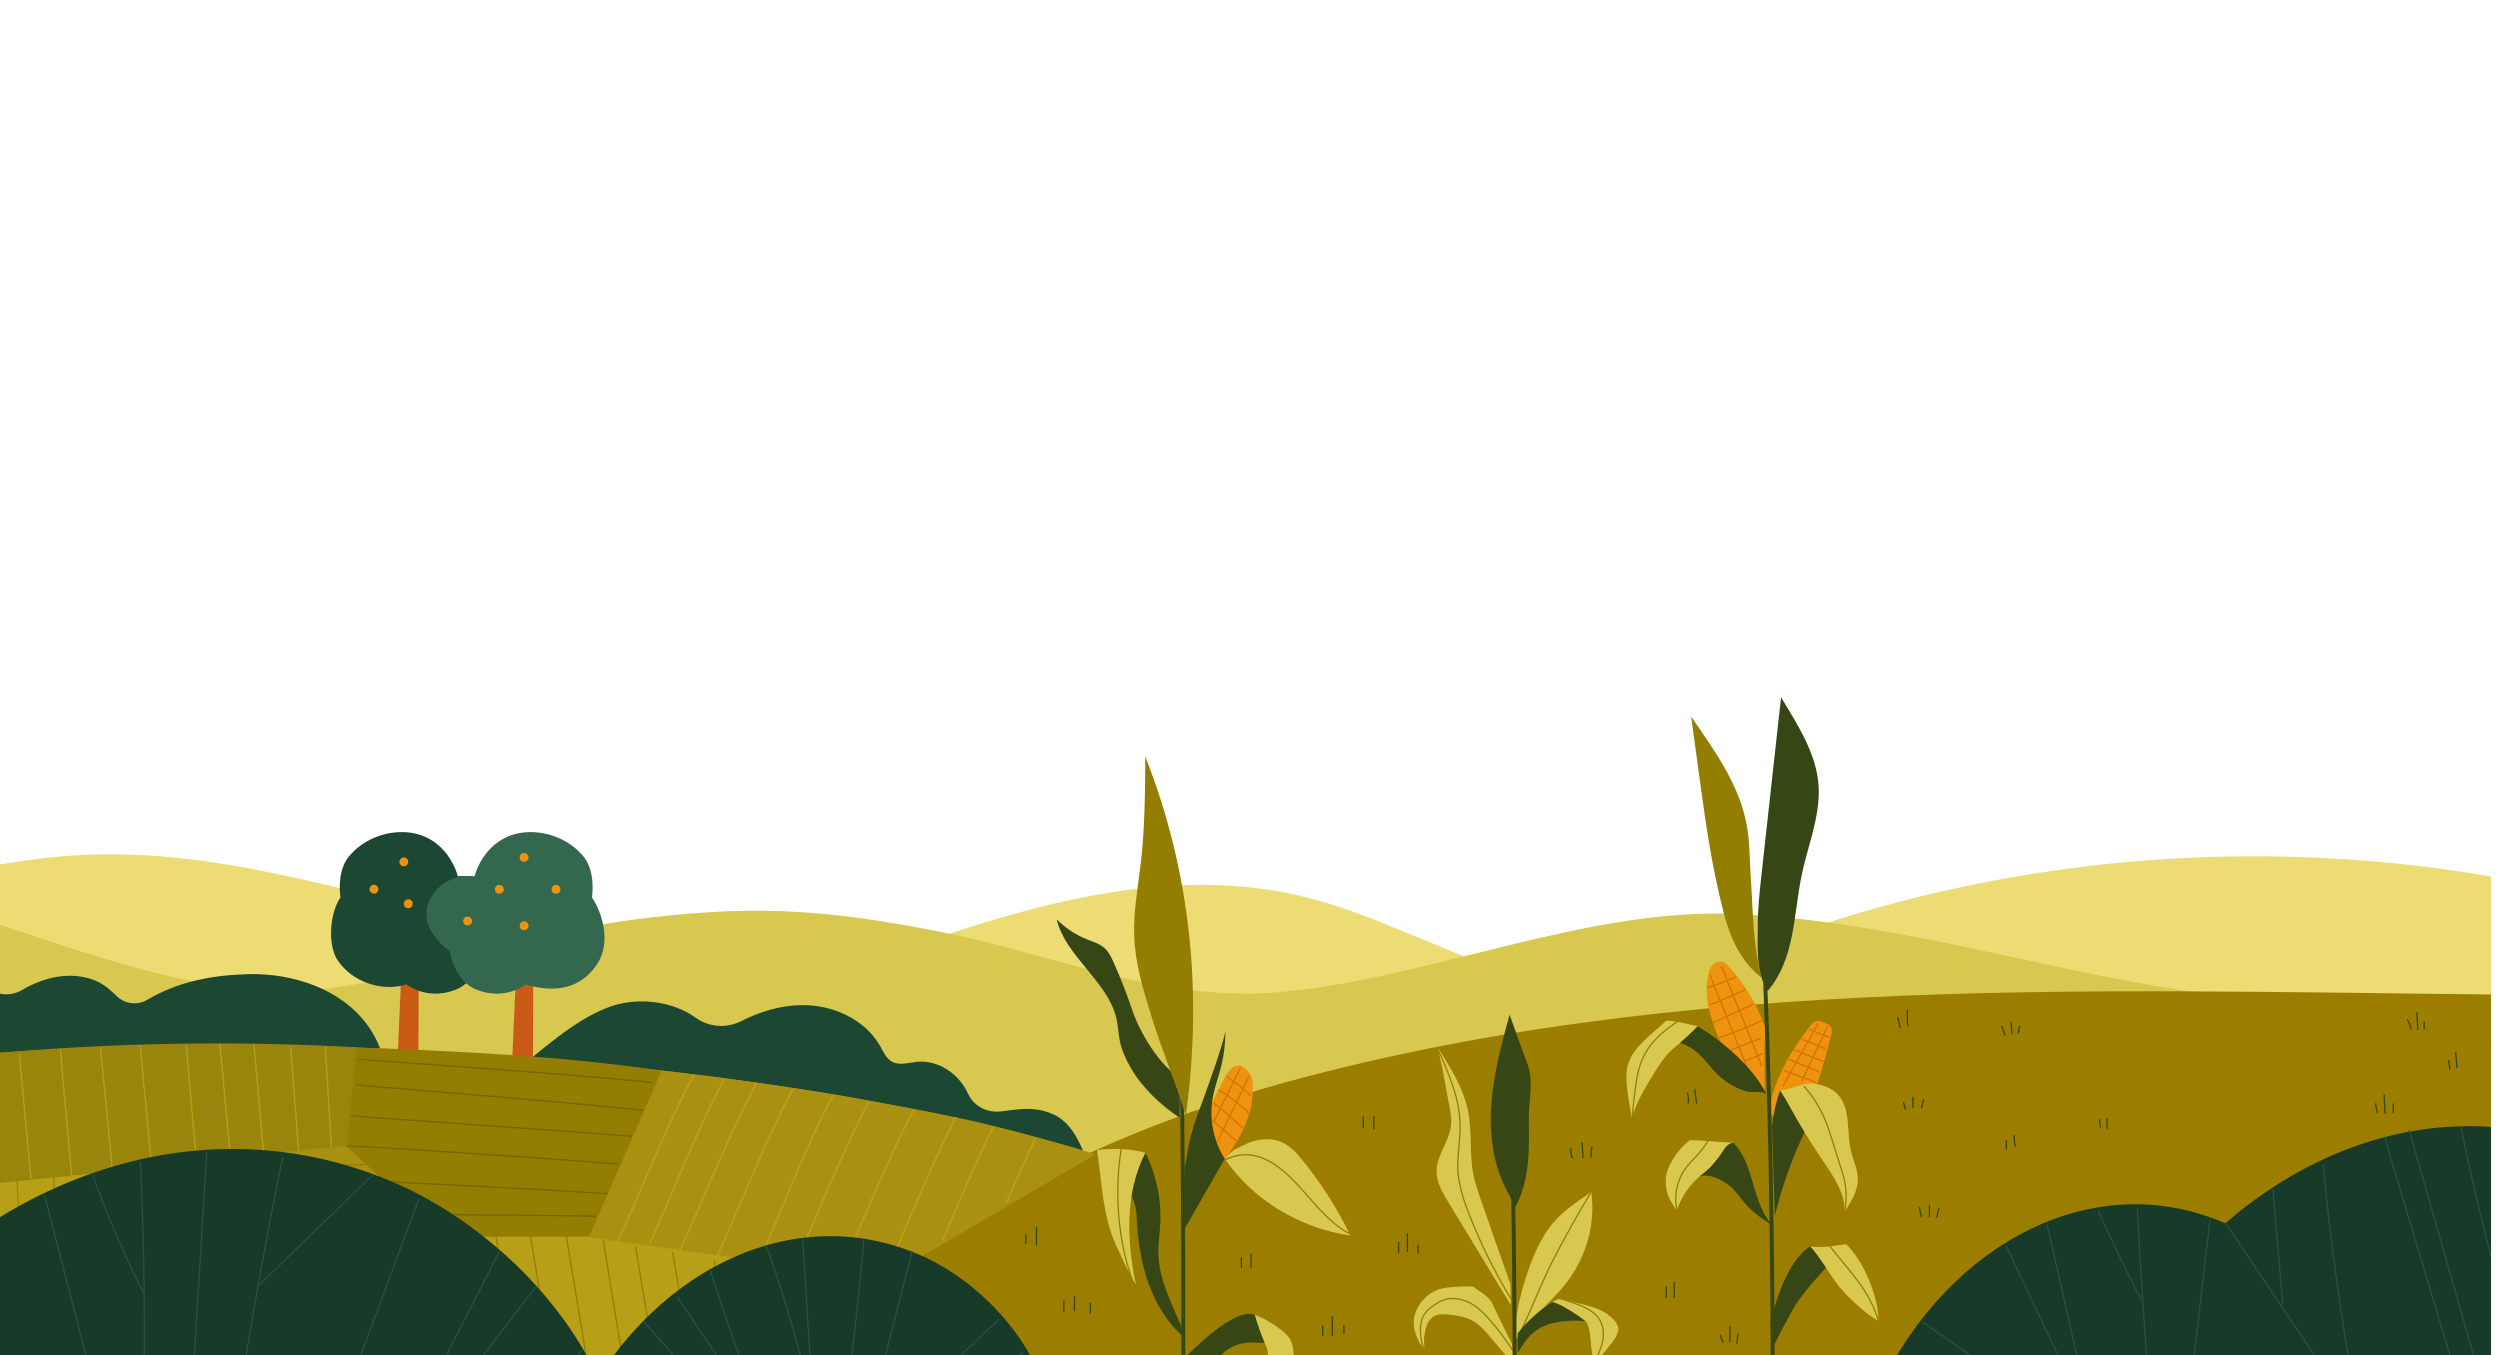 <?xml version="1.0" encoding="utf-8"?>
<!-- Generator: Adobe Illustrator 27.6.1, SVG Export Plug-In . SVG Version: 6.00 Build 0)  -->
<svg version="1.1" id="Layer_1" xmlns="http://www.w3.org/2000/svg" xmlns:xlink="http://www.w3.org/1999/xlink" x="0px" y="0px"
	 viewBox="0 0 1920.9 1041.5" style="enable-background:new 0 0 1920.9 1041.5;" xml:space="preserve">
<style type="text/css">
	.st0{clip-path:url(#SVGID_00000019672296704822102420000014044593909433537437_);}
	.st1{fill:#EDDB74;}
	.st2{fill:#D8C850;}
	.st3{fill:#9B7D00;}
	.st4{clip-path:url(#SVGID_00000011744925199520780760000008414936648498650763_);}
	.st5{fill:#1C4732;}
	.st6{clip-path:url(#SVGID_00000142893950509622596630000005352857778961251507_);}
	.st7{fill:#B7A018;}
	.st8{fill:none;stroke:#937E02;stroke-miterlimit:10;}
	.st9{fill:none;stroke:#937E02;stroke-linecap:round;stroke-linejoin:round;stroke-miterlimit:10;}
	.st10{fill:#937E02;}
	.st11{fill:none;stroke:#776300;stroke-linecap:round;stroke-linejoin:round;stroke-miterlimit:10;}
	.st12{fill:#99850B;}
	.st13{fill:none;stroke:#B7A018;stroke-linecap:round;stroke-linejoin:round;stroke-miterlimit:10;}
	.st14{fill:#AA9011;}
	.st15{fill:none;stroke:#99850B;stroke-miterlimit:10;}
	.st16{fill:none;stroke:#B7A018;stroke-width:1.5;stroke-linecap:round;stroke-linejoin:round;stroke-miterlimit:10;}
	.st17{fill:#CA5B17;}
	.st18{fill:#EF920F;}
	.st19{fill:#34684E;}
	.st20{clip-path:url(#SVGID_00000058557287703006635230000013056458292760557742_);}
	.st21{fill:#364715;}
	.st22{fill:none;stroke:#364715;stroke-width:3;stroke-miterlimit:10;}
	.st23{fill:none;stroke:#D37300;stroke-linecap:round;stroke-miterlimit:10;}
	.st24{fill:none;stroke:#D37300;stroke-width:1.027;stroke-linecap:round;stroke-miterlimit:10;}
	.st25{clip-path:url(#SVGID_00000177445432171885786610000012995403303675015835_);}
	.st26{fill:#183A29;}
	.st27{fill:none;stroke:#28523E;stroke-linecap:round;stroke-linejoin:round;stroke-miterlimit:10;}
	.st28{fill:none;stroke:#364715;stroke-linecap:round;stroke-linejoin:round;stroke-miterlimit:10;}
</style>
<g>
	<g>
		<defs>
			<rect id="SVGID_1_" y="23.4" width="1914" height="1018.1"/>
		</defs>
		<clipPath id="SVGID_00000034087648957020710410000002640806195763984277_">
			<use xlink:href="#SVGID_1_"  style="overflow:visible;"/>
		</clipPath>
		<g style="clip-path:url(#SVGID_00000034087648957020710410000002640806195763984277_);">
			<path class="st1" d="M500.3,776.7c-7.7,9.8-22,10.7-34.5,10.7c-183.1,0.4-375.3,5.6-558.4,6.1c-7.8-28-13.2-56.7-16.1-85.6
				c-0.7-6.9,2.2-17.8-2.9-22.4c8-4.4,21.7-6.5,30.5-4.1C-32.7,670.2,16,659,65.7,656.8c146.6-6.5,286.6,65.4,433.3,70.7
				C500.7,746.4,500.5,757.7,500.3,776.7z"/>
			<path class="st1" d="M1526.9,803.4h468.8c8.1,0,23.8-1.1,31.9-1.1V699.8c-233.5-68.1-490.5-52.6-714.1,43
				C1387.9,759.8,1452.4,786.3,1526.9,803.4z"/>
			<path class="st1" d="M1194.1,763.6c-35.9-14.9-71.8-29.7-107.7-44.6c-27.2-11.2-54.5-22.5-83-29.6
				c-112.9-28.1-230.4,11.4-339.8,51c120.6,59.2,257.2,89.6,390.8,75C1101.7,810.3,1155.2,790.9,1194.1,763.6z"/>
			<path class="st2" d="M2036.9,1066.1c1.9-10,3.9-145.6,5.8-155.6c5.7-29.7-1.4-64.5-6.2-94.4c-119.5-8.9-237.3-36.6-355.3-54.5
				c-119.7-18.1-225-53.4-346.1-59.3c-115.8-5.6-239.4,50.6-353.8,60.2c-89.7,7.5-173.7-29.8-260.1-46.8
				c-91.2-17.9-147.2-20.7-239-8.5c-78.1,10.4-190.5,57-270.4,54.4c-109.9-3.6-215.3-61.9-322.7-81c-4.8,61.6,4.5,361.3,1,385.5"/>
		</g>
		<g style="clip-path:url(#SVGID_00000034087648957020710410000002640806195763984277_);">
			<path class="st3" d="M573.4,1070.1c131.3-137.4,294.5-207,427.7-242.1c324.5-85.5,659.9-64.3,992.4-63.3c61.1,0.2,87.6-3,87.6-3
				v304.5L573.4,1070.1z"/>
		</g>
	</g>
	<g>
		<defs>
			<rect id="SVGID_00000085245493841590583660000008929806988698353576_" y="23.4" width="1914" height="1018.1"/>
		</defs>
		<clipPath id="SVGID_00000079475998837335248530000013805623242705866426_">
			<use xlink:href="#SVGID_00000085245493841590583660000008929806988698353576_"  style="overflow:visible;"/>
		</clipPath>
		<g style="clip-path:url(#SVGID_00000079475998837335248530000013805623242705866426_);">
			<path class="st5" d="M833.6,887.3c-4.3-9.8-8.8-19.9-17.1-26.6c-8.8-7.1-20.7-9.4-32-8.5c-4.5,0.4-9.8,0.9-15.1,1.7
				c-10.6,1.5-21.3-3.9-25.7-13.7c-6.7-15-23-26.2-39.6-24.3c-6.2,0.7-12.9,2.9-18.5,0c-4.6-2.4-6.8-7.6-9.3-12.1
				c-11.9-20.9-36.9-32-60.9-31.5c-16,0.3-31.5,5-45.9,12.3c-11.2,5.7-24.6,4.8-34.9-2.6c-15.1-10.8-35.6-14.6-54.3-11.5
				c-25.6,4.2-52.7,26.5-72.7,43.1c46.6,4.6,91,8.3,137.4,14.7C645.1,841.8,745.8,862.2,833.6,887.3z"/>
			<path class="st5" d="M297.4,827.8c-1.3-14.1-6.4-27.9-14.6-39.5c-20.2-28.2-57.1-40.6-91.8-39.8c-28.2,0.7-54.4,5.8-77.9,19.7
				c-7.6,4.5-17.2,3.3-23.5-2.9c-2.8-2.7-5.6-5.3-8.7-7.6c-12.6-8.9-29.6-9.7-44.4-5.5c-7.4,2.1-13.7,5-19.6,8.5
				c-10.2,6-23.2,3.6-30.8-5.4c-4.4-5.2-8.5-9.7-9.5-10.6c-37.4-32.2-85-9.4-112.3,24.1c-12.9,15.9-21.5,33.3-25,53.3
				c-0.8,4.8-3.4,45.3-7.9,46.3C-18.9,835.6,144,832.7,297.4,827.8z"/>
		</g>
	</g>
	<g>
		<defs>
			<polygon id="SVGID_00000162332804103381027360000000644738294051092392_" points="1914,1041.5 0,1041.5 0,23.4 1920.9,23.4 			
				"/>
		</defs>
		<clipPath id="SVGID_00000174580137469358797850000009746788432376079010_">
			<use xlink:href="#SVGID_00000162332804103381027360000000644738294051092392_"  style="overflow:visible;"/>
		</clipPath>
		<g style="clip-path:url(#SVGID_00000174580137469358797850000009746788432376079010_);">
			<path class="st7" d="M-102.2,1074.3l641.3-3.8c0,0,56.5-15.8,70-29.1c17.8-17.4,42.4-37.2,74.4-61.8
				c67.5-51.9,154.5-93.9,154.5-93.9c-4-1.2-8-2.4-12.1-3.6c-249.7-72.7-673.7-100.4-930-61.7L-102.2,1074.3z"/>
			<g>
				<path class="st7" d="M454.4,949.7c26.5,2.8,57.5,5.8,84.1,8.7c47.4,5.1,95.1,10.2,140.6,24.2c-9.7,4.8-69.5,56.3-98.8,87.6
					c-0.9,0-222.4,2-222.4,2L337,950C337,950,454.4,950.2,454.4,949.7z"/>
				<g>
					<path class="st8" d="M355.7,943.8c11.7,55.2,21.3,127.7,21.3,129"/>
					<path class="st8" d="M380.1,943.8c0.6,4.2,21.3,127.7,21.3,129"/>
					<path class="st8" d="M406.6,943.8c0.6,4.2,21.3,127.7,21.3,129"/>
					<path class="st9" d="M434.1,943.8c0.6,4.2,21.3,127.7,21.3,129"/>
					<path class="st9" d="M463.6,953.4c0.6,4.2,19.3,118.1,19.3,119.5"/>
					<path class="st9" d="M488.4,958.1c0.6,4.2,19,113.3,19,114.7"/>
					<path class="st9" d="M516.9,962.2c0.6,4.2,17.6,106.6,17.6,107.9"/>
					<path class="st9" d="M548.8,969c0.6,4.2,15.6,99.8,15.6,101.1"/>
					<path class="st9" d="M576.8,969c0.5,3.2,9.5,60.7,13.6,87.5"/>
					<path class="st9" d="M612.4,975.6c0.4,2.3,4.3,30.8,7.7,55.8"/>
					<path class="st9" d="M645.5,981.2c0.1,0.5,1.5,10.3,3.5,23.1"/>
				</g>
			</g>
			<g>
				<path class="st10" d="M265.7,880.8c0,0,5.4-55.5,8.1-76c69.8,2.7,156.9,6.1,234.7,18c-15.6,36.6-38.6,90.4-54.1,127
					C454.3,950.8,337,950,337,950L265.7,880.8z"/>
				<path class="st11" d="M274.9,813.6c-0.5,1,153,10.4,226.4,18.2"/>
				<path class="st11" d="M274.2,833.3c-0.5,1,146.4,11.9,219.7,19.8"/>
				<path class="st11" d="M269.3,857c-0.5,1,142,10,215.5,16.1"/>
				<path class="st11" d="M266.5,880.5c0.5-0.6,129.8,7.7,207.7,13.8"/>
				<path class="st11" d="M296.3,907.9c37.1,2,113.4,5.5,170.6,9.3"/>
				<path class="st11" d="M321.7,933.2c37.8,0.2,91.4,0.4,135.9,1.3"/>
			</g>
			<g>
				<path class="st12" d="M273.9,804.7l-7.5,77l-369.1,37.7c-1.5-1-2-96.7-1.5-98.9c15.3-3,34.8-4.5,53.3-6.6
					C43.1,803.5,151.3,797.9,273.9,804.7z"/>
				<g>
					<path class="st13" d="M77.2,805.1c0.2,5.2,1.2,11.6,1.7,16.8c2.5,26,5,52,7.5,78"/>
					<path class="st13" d="M46.5,806.7c0.2,5.2,6.2,71.5,8.7,97.5"/>
					<path class="st13" d="M15.1,810.2c0.2,5.2,0.7,10.4,1.2,15.7c2.5,26,5,53.7,7.5,79.7"/>
					<path class="st13" d="M-19.9,811c0.2,5.2,0.7,10.4,1.2,15.7c2.5,26,5,55.6,7.5,81.6"/>
					<path class="st13" d="M-52.1,814.6c0.2,5.2,0.7,10.4,1.2,15.7c2.5,26,5,55.7,7.5,81.8"/>
					<path class="st13" d="M-88.7,818.3c0.2,5.2,6.3,71.4,8.8,97.4"/>
					<line class="st13" x1="107.7" y1="803.6" x2="116.6" y2="896.4"/>
					<line class="st13" x1="143.1" y1="803.6" x2="151" y2="892.2"/>
					<line class="st13" x1="169" y1="803" x2="177.1" y2="889.6"/>
					<line class="st13" x1="195.2" y1="803" x2="202.5" y2="885.7"/>
					<line class="st13" x1="223.3" y1="804.5" x2="229.4" y2="883.5"/>
					<line class="st13" x1="249.9" y1="804.5" x2="254.6" y2="880.8"/>
				</g>
			</g>
			<g>
				<path class="st14" d="M101.9,898.6c12.8,63,13.8,175.6,13.8,175.6c0,1.4,241.6-3.4,241.6-3.4s-15-87.1-20.4-120.8
					c0,0-47.1-49.6-71.3-69.2C214.1,884,101.9,898.6,101.9,898.6z"/>
				<g>
					<line class="st9" x1="108.9" y1="921.6" x2="300.9" y2="917.2"/>
					<line class="st9" x1="112.1" y1="898.6" x2="280.2" y2="894.8"/>
					<line class="st9" x1="112.1" y1="947.9" x2="324.3" y2="940.9"/>
					<line class="st9" x1="112.1" y1="976.5" x2="337" y2="970.3"/>
					<line class="st9" x1="117" y1="1005" x2="341.9" y2="998.9"/>
					<line class="st9" x1="117" y1="1034.7" x2="341.9" y2="1028.6"/>
					<line class="st9" x1="117" y1="1060.5" x2="352.2" y2="1054.1"/>
				</g>
			</g>
			<g>
				<path class="st15" d="M74.8,900.1c3.6,58.8,8.2,117.5,13.8,176.1"/>
				<path class="st15" d="M40.9,900.1c3.6,58.8,8.2,117.5,13.8,176.1"/>
				<path class="st15" d="M12.5,900.1c3.6,58.8,8.2,117.5,13.8,176.1"/>
				<path class="st15" d="M-22.5,900.1c3.6,58.8,8.2,117.5,13.8,176.1"/>
				<path class="st15" d="M-61.6,900.1c3.6,58.8,8.2,117.5,13.8,176.1"/>
				<path class="st15" d="M-98.1,900.1c3.6,58.8,8.2,117.5,13.8,176.1"/>
			</g>
			<g>
				<path class="st14" d="M452.4,950.7l56.1-128c0,0,25.1,2.6,56.6,6.9c34.8,4.7,77.2,11.2,97.2,15.1c1.5,0.3,3.2,0.6,5,0.9
					c19.6,3.7,52.6,9.4,83.4,16.5c47,11,90.8,25,90.8,25l-162.4,95.4L452.4,950.7z"/>
				<path class="st16" d="M474.3,954.9c16.3-34.9,36.9-88.2,58.3-128.2"/>
				<path class="st16" d="M499.2,955.4c16.3-34.9,35.3-85.3,56.8-125.3"/>
				<path class="st16" d="M520.3,965.6c16.3-34.9,39-92.4,60.4-132.4"/>
				<path class="st16" d="M550.8,965.6c16.3-34.9,36.6-88.1,58-128.1"/>
				<path class="st16" d="M582.4,970.3c16.3-34.9,35.8-88,57.3-128"/>
				<path class="st16" d="M609.2,975.1c16.2-34.6,36.9-88.2,58.1-128"/>
				<path class="st16" d="M643.8,981.2c16.1-34.5,36.7-87.7,57.8-127.5"/>
				<path class="st16" d="M679.1,981.2c15.4-33,34.9-83.1,55.1-122.2"/>
				<path class="st16" d="M724.4,952.6c11.7-27.1,25-58.8,38.6-86.3"/>
				<path class="st16" d="M773.4,923.9c7-16.2,14.4-32.9,21.9-48.6"/>
			</g>
		</g>
	</g>
	<g>
		<g>
			<path class="st17" d="M309.8,714.4l-4,91.9l15.6,0.7c0.4-3,0.2-92.6,0.2-92.6"/>
			<path class="st5" d="M370.8,730.9c0,0,25.7-17,15.6-39c-7-15.3-22.7-19.9-34.6-18.6c-2.2-8.3-12.2-31.7-39.3-33.8
				c-16.7-1.3-34.2,5.9-44.6,18.8c-9.6,12-6.3,31.2-6.3,31.2c-8.3,12.2-10,36.7-2.2,48.3c11.2,16.7,33.8,24.5,53,18.6
				c0,0,15.2,12.6,37.3,4.2C368,753.7,370.8,730.9,370.8,730.9z"/>
			<g>
				<path class="st18" d="M313.7,662.2c0,1.9-1.5,3.4-3.4,3.4c-1.9,0-3.4-1.5-3.4-3.4c0-1.9,1.5-3.4,3.4-3.4
					C312.2,658.8,313.7,660.3,313.7,662.2z"/>
				<path class="st18" d="M288.9,686.3c-1.7,0.9-3.7,0.2-4.6-1.5c-0.9-1.7-0.2-3.7,1.5-4.6c1.7-0.9,3.7-0.2,4.6,1.5
					C291.2,683.4,290.5,685.5,288.9,686.3z"/>
				<circle class="st18" cx="313.7" cy="694.4" r="3.4"/>
			</g>
		</g>
		<g>
			<path class="st17" d="M397.9,716.1l-4.2,95.3l15.7,0.8c0.4-3,0.2-96.1,0.2-96.1"/>
			<path class="st19" d="M345.6,730.9c0,0-25.7-17-15.6-39c7-15.3,22.7-19.9,34.6-18.6c2.2-8.3,12.2-31.7,39.3-33.8
				c16.7-1.3,34.2,5.9,44.6,18.8c9.6,12,6.3,31.2,6.3,31.2c8.3,12.2,14.3,34.3,4.9,49.8c-13.7,22.7-36.6,23-55.8,17.1
				c0,0-15.2,12.6-37.3,4.2C348.4,753.7,345.6,730.9,345.6,730.9z"/>
			<g>
				<path class="st18" d="M387.1,683.3c0,1.9-1.5,3.4-3.4,3.4c-1.9,0-3.4-1.5-3.4-3.4c0-1.9,1.5-3.4,3.4-3.4
					C385.5,679.9,387.1,681.4,387.1,683.3z"/>
				<path class="st18" d="M362.7,707.7c0,1.9-1.5,3.4-3.4,3.4c-1.9,0-3.4-1.5-3.4-3.4c0-1.9,1.5-3.4,3.4-3.4
					C361.1,704.2,362.7,705.8,362.7,707.7z"/>
				<circle class="st18" cx="427.2" cy="683.3" r="3.4"/>
				<path class="st18" d="M406.1,658.8c0,1.9-1.5,3.4-3.4,3.4c-1.9,0-3.4-1.5-3.4-3.4c0-1.9,1.5-3.4,3.4-3.4
					C404.6,655.4,406.1,656.9,406.1,658.8z"/>
				<path class="st18" d="M406.1,711.3c0,1.9-1.5,3.4-3.4,3.4c-1.9,0-3.4-1.5-3.4-3.4c0-1.9,1.5-3.4,3.4-3.4
					C404.6,707.9,406.1,709.4,406.1,711.3z"/>
			</g>
		</g>
	</g>
	<g>
		<defs>
			<rect id="SVGID_00000118372280662595482520000006370363258594981311_" y="23.4" width="1914" height="1018.1"/>
		</defs>
		<clipPath id="SVGID_00000008130235234644559390000010589988136274850439_">
			<use xlink:href="#SVGID_00000118372280662595482520000006370363258594981311_"  style="overflow:visible;"/>
		</clipPath>
		<g style="clip-path:url(#SVGID_00000008130235234644559390000010589988136274850439_);">
			<g>
				<g>
					<path class="st2" d="M1163.9,1030.8c-1.4-20.1,9.4-57.7,19.5-76.1c2.1-3.9,4.3-7.8,7-11.4c8-11,20.2-19.3,32.2-27.4
						c3.6,24-3.7,50.5-19.7,70.7C1190.7,1001.8,1173.7,1014.4,1163.9,1030.8"/>
					<path class="st9" d="M1167.7,1024.8c9.2-19.1,16.9-39.9,26.7-58.7c8.7-16.7,17.9-33.1,27.5-49.2"/>
				</g>
				<g>
					<path class="st2" d="M1160.5,986.6c-7.5-21.3-14.9-42.6-22.4-63.9c-2.3-6.6-4.6-13.3-6-20.1c-3.1-16-0.9-32.7-4.1-48.8
						c-3.6-18.1-13.8-34.1-23.9-49.6c4.3,13.6,6.3,29.9,9.2,43.8c1.2,5.8,2.3,11.8,1.5,17.7c-1.7,11.9-10.9,22-11,34.1
						c-0.1,8.6,4.5,16.5,9,23.8c16,26.4,32.1,52.9,48.1,79.3"/>
					<path class="st9" d="M1104.3,805.1c8.6,19.1,17.4,38.8,17.6,59.8c0.1,11.6-2.3,23.1-1.7,34.6c0.7,11.9,4.6,23.4,9,34.5
						c8.7,22,19.2,43.3,31.5,63.6"/>
				</g>
				<g>
					<path class="st2" d="M1166.5,1024.4c8.4-9.3,16.9-18.8,27.9-24.9c2.1-1.1,4.5-2.2,6.7-1.4c11.4,4.2,24.3,4.7,34.1,11.8
						c3.6,2.6,7.2,5.9,8.2,10.3c0.5,2.1-0.3,3-1,5.1c-0.7,2.1-2,3.9-3.3,5.7c-1.8,2.4-3.7,4.6-5.5,6.9c-4.4,5.3-4.6,5.6-8.9,10.8
						c0,0-2.1-11.9-2.7-20.5c-0.3-4.6-1-9.4-3.7-13.2c-10.1-1.3-21,0-30.8,3.1c-2.5,0.8-5,1.8-7.1,3.3c-1.9,1.4-4.1,3.1-5.7,4.9
						c-3.2,3.7-6.7,7.3-8.6,11.8"/>
					<path class="st21" d="M1192.6,1000.5c-7.9,4.8-19.1,14.3-26.4,23.9c0,0-0.4,12.3,0,15.2c0.5-0.9,4.6-7.4,5.2-8.2
						c5.1-7.3,12.2-12.4,20.8-14.5c9.8-2.4,18.4-2.3,26-1.8c-5.7-4.6-15-10.5-21.7-13.5C1195.2,1001,1192.8,1000.4,1192.6,1000.5z"
						/>
					<path class="st9" d="M1224.6,1047.6c2.6-5.2,5.3-10.4,6.6-16.1c1.3-5.7,1.1-11.9-1.8-17c-3.7-6.4-10.8-9.8-17.7-12.4
						c-4.5-1.7-9-3.2-13.6-4.6"/>
				</g>
				<g>
					<path class="st2" d="M1163.1,1048.6c-5.8-6.8-11.6-13.7-17.4-20.5c-4.4-5.2-9-10.5-15-13.7c-5.7-3-12.3-3.9-18.8-4.4
						c-3.3-0.2-6.8-0.4-9.8,1.2c-3.4,1.8-5.3,5.5-6.4,9.1c-1.7,5.5-2,11.4-0.9,17.1c-6-7-10.2-17.6-7.9-26.5
						c2.3-8.9,9.1-16.6,17.7-19.9c7.8-3,27.7-2.9,27.7-2.1c5,3.9,11.7,7,14.4,12.8c1.6,3.2,11.8,25,15,30.7
						C1161.7,1032.4,1162.4,1042,1163.1,1048.6z"/>
					<path class="st9" d="M1162.2,1037.3c-4.8-7.4-10.1-14.5-15.8-21.2c-5.1-6-10.6-11.8-17.5-15.3c-7-3.5-15.7-4.5-22.5-0.7
						c-5.1,2.8-10,6-12.8,11.2c-3.5,6.5-2.6,20,1.3,26.2"/>
				</g>
				<path class="st22" d="M1162.5,909.9c1.5,83.2,1.7,169.1,0.7,240.8"/>
				<path class="st21" d="M1163.6,928.9c-0.3-4.7-2.9-8.8-5.2-12.9c-11.2-20.5-14.2-44.6-12.5-67.9c1.7-23.3,7.9-46,14-68.5
					c4.2,11.3,9.5,26.9,13.8,38.2c5,13.3,0.7,28.6,1,42.7C1175,884.5,1175.5,907.4,1163.6,928.9z"/>
			</g>
			<g>
				<path class="st22" d="M907.9,823.6c1.5,83.2,1.7,255.3,0.7,327"/>
				<path class="st21" d="M906.6,828.3c-15.9-9.9-30.7-34.7-36.7-52.4c-4.1-12.2-8.8-24.3-14.1-36.1c-1.8-4.1-3.8-8.4-7.2-11.4
					c-3.7-3.3-8.6-4.7-13.1-6.5c-8.8-3.5-16.9-8.8-23.6-15.5c6.8,28.4,39.2,47.6,45.9,76c1.3,5.5,1.4,11.2,2.5,16.8
					c1.5,7.5,4.6,14.5,8.4,21.1c8.8,15.3,23.1,28.9,37.8,38.6"/>
				<path class="st21" d="M906.7,1063.4c-6-0.7-12.2-1.2-18.1-0.1c-6,1.1-11.8,4-15.2,9.1c-3.8,5.6-4,13.1-7.9,18.6
					c-4.5,6.3-12.7,8.7-18.8,13.6c-8.6,6.9-12.2,18-15.3,28.6c2.7-16.5,6.7-34.5,14.1-49.5c5.3-10.7,11.1-22,21.4-28
					C880.8,1047.4,898.5,1049.4,906.7,1063.4z"/>
				<g>
					<path class="st21" d="M909.2,1044.2c9.1-8.8,21.4-20.6,32.1-27.3c6.4-4.1,16-9.5,23-6.5c2.1,5.8,5.6,15.6,7.7,21.4
						c-3.3-0.1-6.7-0.2-10.1-0.3c-8.8-0.2-17.4,3.3-23.6,9.6c-9.2,9.3-20.6,19.9-26.4,28.2L909.2,1044.2z"/>
					<path class="st2" d="M964.2,1010.3c7,2.5,14.5,7.1,20.4,11.7c2.4,1.9,4.8,4,6.4,6.6c2.6,4.4,2.9,9.7,3.1,14.8
						c0.1,3.1,0.2,6.2-0.9,9.1c-0.9,2.4-2.6,4.4-4.2,6.4c-4.8,6.4-8.1,14-9.6,21.8c-6.1-10.4-7.3-23.5-5.7-35.5
						c0.3-2.2,0.7-4.4,0.4-6.6c-0.3-2.3-1.2-4.4-2.2-6.4C969,1025.3,965.9,1017,964.2,1010.3z"/>
				</g>
				<path class="st10" d="M911.1,857.2c-8.2-26.9-18.6-50.7-26.8-77.6c-6-19.5-12-39.3-12.8-59.7c-0.8-18.9,2.8-37.6,5-56.4
					c3.2-27.3,3.3-54.8,3.5-82.2C914.9,669.8,924.2,763,911.1,857.2z"/>
				<g>
					<path class="st2" d="M941,890.3c6.4-7.1,8-7.4,16.7-11.4c8.6-4,19-5.1,27.6-1.1c6.6,3.1,11.6,8.7,16.1,14.4
						c14.2,17.6,26.3,36.8,36.2,57.1C999.2,943.9,962.9,922.3,941,890.3"/>
					<path class="st9" d="M941.6,891.1c16-8.2,30.7-2.1,41.8,6.5c11.1,8.6,19.8,19.9,29.3,30.3c7.1,7.8,15.1,15.2,24.3,20.1"/>
				</g>
				<g>
					<path class="st21" d="M880,885.7c8.5,16.9,12.5,36.1,11.5,55c-0.4,7-1.4,13.9-1.5,20.9c-0.2,21.1,12,44,20.4,63.4v3.1
						c-26.3-22.2-35.8-58.7-37-93c-0.2-5.8-1.7-13.7-5.6-17.9c1.4-9.5,3.8-19,9-27C877.8,888.7,878.4,887.3,880,885.7z"/>
					<path class="st2" d="M872.8,987.1c-7-33.3-8.7-70.4,7.3-101.4c-10.9-2.8-23.9-3.9-37.2-2c3.9,25.2,4.1,50.2,14.8,73.4
						C862.8,968.2,868.1,979.8,872.8,987.1z"/>
					<path class="st9" d="M861.5,882.8c-5.6,34.7-2.4,74.4,10.9,107"/>
				</g>
				<g>
					<path class="st18" d="M955.5,867.5c5.5-14,6.7-16.8,7-30.3c0.1-3.5,0.1-7.1-1.2-10.4c-1.3-3.3-5.6-7.6-9.1-7.9
						c-3.3-0.3-6.3,1.8-8.3,4.4c-1.9,2.6-15,26.3-17.2,35.7c0.6,2.5,0.6,4.6,1.2,7.1c0.5,2.1,1,4.3,1.8,6.3c0.7,1.9,1.6,3.8,2.5,5.6
						c2.5,4.8,4.6,9.2,9,12.2C943.8,889,954.7,869.6,955.5,867.5z"/>
					<g>
						<line class="st23" x1="932.7" y1="861.6" x2="953.1" y2="820.5"/>
						<line class="st23" x1="935.6" y1="876.7" x2="959.7" y2="827.1"/>
						<path class="st23" d="M942.8,827.3c6.3,4.4,12.3,9.1,18.1,14.2"/>
						<path class="st23" d="M936.8,837.7c5.3,3.3,10.3,6.9,15.1,10.8c2.6,2.2,5.2,4.4,7.8,6.7"/>
						<path class="st23" d="M933,847.9c1.6,1.3,3.2,2.6,4.8,3.9c5.9,4.9,11.8,9.8,17.4,15.1"/>
						<path class="st23" d="M932,861.2c6.4,5.5,11.2,9.6,17.6,15.1"/>
					</g>
				</g>
				<path class="st21" d="M941,890.3c-8.9-14-12.2-31.5-9-47.8c1.4-7.2,3.9-14.1,5.8-21.2c2.5-9.3,3.7-18.9,3.8-28.5
					c-4.5,17.5-10.8,34.3-16.9,51.3c-3,8.5-6.4,16.8-8.8,25.5c-6.3,22.7-9.3,54.2-5.5,74.3"/>
			</g>
			<g>
				<path class="st21" d="M1358.3,761.3c-9.4-13.9-7.7-33.6-7.7-50.8c0-12.4,1.4-24.8,2.7-37.1c5.1-45.9,10.2-91.7,15.2-137.6
					c13,21.5,27.8,44.2,28.9,69.3c1,23.1-8.6,45.3-13.2,68C1377.9,704.4,1379,736.9,1358.3,761.3z"/>
				<path class="st10" d="M1353.5,751.2c-16.7-13-24.5-31.5-29.6-51.9c-3.2-12.9-6.1-25.9-8.5-39c-3.9-20.9-6.7-41.9-9.6-62.9
					c-2.1-15.6-4.2-31.3-6.4-46.9c19,27.8,38.5,54.2,43.4,87.5c1.7,11.3,1.6,22.8,2.3,34.2C1347.1,700.3,1346.5,723.8,1353.5,751.2z
					"/>
				<g>
					<path class="st18" d="M1356.1,838.3c-0.2-15-1-32.9,0.6-49c0.1-0.7-0.3-1.2-0.7-0.6c-6.1-17.2-15.8-33.1-28.2-46.6
						c-1-1.1-2-2.1-3.3-2.8c-0.9-0.5-2.2-0.5-3.6-0.3c-3.5,0.5-6.3,3.1-7.4,6.5c-2.4,7.3-2.6,15.2-1.6,22.9
						c1.2,9.4,4.4,18.4,7.7,27.3c3.5,9.4,13,14.5,20,21.8C1345.6,823.6,1352.1,831.3,1356.1,838.3
						C1356.6,839.2,1356.1,838.3,1356.1,838.3z"/>
					<path class="st23" d="M1312.3,758.6c7.3-1.5,21.1-7.9,21.1-7.9"/>
					<path class="st23" d="M1313.2,772.2c0,0,3.8-1.4,6.1-2.3c7.2-3.1,14.3-6.2,21.5-9.3"/>
					<line class="st23" x1="1316.6" y1="785.7" x2="1347.7" y2="771.3"/>
					<path class="st23" d="M1320.7,797.4c10.4-3.4,22.9-8.4,32.8-13.2"/>
					<path class="st23" d="M1329.7,807c7.1-3.1,23.1-9.1,23.1-9.1"/>
					<line class="st23" x1="1340.4" y1="815.4" x2="1354.3" y2="809.7"/>
					<line class="st23" x1="1322.8" y1="742.8" x2="1353.5" y2="818.7"/>
					<line class="st23" x1="1313.9" y1="749.4" x2="1341.9" y2="818.7"/>
				</g>
				<g>
					<path class="st18" d="M1359.5,855.1c2-28.4,24.8-58.7,32.8-68.5c1.6-2,4.4-2.7,6.8-1.8l4.7,1.9c2.8,1.1,4.3,4,3.6,6.9
						c-2.5,10.1-8.3,32.5-11.8,40.7c-7,0.4-13.4,2.2-19.9,5c-2.8,1.2-5.7,2.7-7.4,5.3c-0.9,1.4-1.4,2.9-2,4.5
						c-0.8,2.3-1.5,4.6-2.3,6.9c-0.1,0.4-0.3,0.9-0.7,1.2c-0.3,0.2-0.6,0.2-0.9,0.2C1361,857.1,1360.3,856.2,1359.5,855.1z"/>
					<line class="st23" x1="1397" y1="786.4" x2="1370.1" y2="834.3"/>
					<line class="st24" x1="1404.2" y1="788.8" x2="1384.6" y2="830.4"/>
					<path class="st24" d="M1390.4,791.1c5.9,2.4,9.2,3.6,15.1,6"/>
					<path class="st24" d="M1384.6,798.6c5.9,2.4,11.8,4.7,17.7,7"/>
					<path class="st24" d="M1378.9,806.7c7,2.9,21.7,8.7,21.7,8.7"/>
					<path class="st24" d="M1374.5,814c7,2.9,23.4,9.7,23.4,9.7"/>
					<path class="st24" d="M1371,822.5c7,2.9,24.4,9.1,24.4,9.1"/>
				</g>
				<g>
					<path class="st21" d="M1363.7,934.1c5.3-21.7,13.4-44.5,23.1-64.7l-19-31.8c-3.3,9.2-5.1,18.2-6.3,27.9"/>
					<g>
						<path class="st2" d="M1370.5,837.6c7.1-1.5,15.1-5.5,22.3-5c7.2,0.6,14.5,3.2,19.4,8.5c10.2,11.1,6.5,28.7,10,43.4
							c1.7,7.1,5.2,13.8,5.3,21.1c0.2,9.3-5.2,17.8-10.3,25.6c1-13.6-8.7-27.8-16.4-39.1c-9.6-14.1-18.5-28.7-26.7-43.8
							c-1.7-3.1-4.3-7.7-6.4-10.5"/>
						<path class="st9" d="M1386.3,834.9c6.1,6.8,11.1,14.6,14.9,22.9c3,6.6,5.1,13.5,7.3,20.5c2.6,8.2,5.1,16.4,7.7,24.6
							c2.6,8.5,3,19.7,1.1,28.4"/>
					</g>
				</g>
				<g>
					<path class="st21" d="M1290.6,801.2c5.1,1.6,9.8,4.3,13.8,7.8c5.2,4.5,9.1,10.2,13.8,15.1c6.3,6.5,14.2,11.4,22.8,14.3
						c4.5,1.5,12.2-0.4,16.2,2.2c-10.6-21-32.8-40-53-52.2L1290.6,801.2z"/>
					<g>
						<path class="st2" d="M1304.4,788.5c-4.3,4.5-8.8,8.7-13.6,12.8c-2.7,2.3-5.6,4.6-8.1,7.2c-5,5.1-8.8,11.2-12.5,17.3
							c-6.5,10.6-13.1,21.5-16.4,33.5c-1.7-11.2-4.5-23.1-4.1-34.4c0.7-17.8,17.6-28.4,30.6-40.6
							C1288.5,784.2,1296.3,787,1304.4,788.5z"/>
						<path class="st9" d="M1253.9,860.7c-0.5,5,1.2-13.7,2.5-23.3c0.8-6,1.6-12.1,3.4-17.9c2.2-6.9,5.7-13.4,10.5-18.9
							c5.4-6.3,12.2-11.2,18.9-16.1"/>
					</g>
				</g>
				<g>
					<path class="st2" d="M1331.7,878c-6.3,1.4-10.8,13.3-16,17.9c-3.1,2.7-6.5,5.1-9.6,7.8c-8,6.9-14.2,16-17.6,26
						c-2.1-2-6.6-9-7.7-14.1c-0.9-4.3-1.3-8.8-0.4-13.1c0.7-3.4,2.1-6.5,3.7-9.5c3.6-6.5,8.5-12.4,14.4-17
						C1309.4,876.2,1320.8,877.6,1331.7,878z"/>
					<path class="st21" d="M1331.7,878c3.5,2.9,6.1,7.9,8.3,11.9c1.8,3.4,3.1,7.1,4.3,10.7c4.5,14.4,7.6,30.1,17.8,41.2
						c-8.6-5.6-15.4-10.3-22.1-18.1c-4.2-4.9-7.7-10.6-13.1-14.2c-10-6.7-16.4-6.7-21-5.7c6.4-4.1,13.1-11.9,18.4-20
						C1326.6,879.9,1328.8,878.7,1331.7,878z"/>
					<path class="st9" d="M1288.5,929.5c-2.5-11.3,0.3-23.7,7.4-32.8c2.3-2.9,4.9-5.5,7.4-8.2c3.5-3.8,6.6-7.9,9.4-12.2"/>
				</g>
				<g>
					<path class="st21" d="M1390.8,957.6c-9.1,6.4-14.7,15.6-19.5,25.7c-4.8,10-7.9,20.9-10.7,31.6c-1.5,5.8,2.5,13,2.4,19
						c4.7-9.7,10.2-20,15.5-29.4c6.8-12.1,29.5-36.3,39.7-45.6l-15.1,1.1L1390.8,957.6z"/>
					<g>
						<path class="st2" d="M1390.8,957.6c7.9,8.6,13.5,19.1,20.4,28.5c7,9.4,23.5,24.7,32,28.7c0.6-17.7-11.7-46.9-24.8-58.8
							C1408.7,957.2,1400.5,959,1390.8,957.6z"/>
						<path class="st9" d="M1406.1,957.6c14.6,18.9,30.7,34.1,37.1,57.2"/>
					</g>
				</g>
				<path class="st22" d="M1356.1,749.4c5.1,120.3,7.1,280.9,5.3,401.2"/>
			</g>
		</g>
	</g>
	<g>
		<defs>
			<rect id="SVGID_00000171681502914064929590000001257924637758824873_" y="23.4" width="1914" height="1018.1"/>
		</defs>
		<clipPath id="SVGID_00000120548812013041198410000001908137090637202830_">
			<use xlink:href="#SVGID_00000171681502914064929590000001257924637758824873_"  style="overflow:visible;"/>
		</clipPath>
		<g style="clip-path:url(#SVGID_00000120548812013041198410000001908137090637202830_);">
			<g>
				<g>
					<path class="st26" d="M1612.5,1069.6c78.2-163,240.6-246.8,385.7-182.7c63.8,28.2,134.4,97.2,147.1,185.4L1612.5,1069.6z"/>
					<path class="st26" d="M1444.1,1066.3c54-112.5,166.1-170.3,266.2-126.1c44,19.4,92.7,67.1,101.5,128L1444.1,1066.3z"/>
				</g>
				<g>
					<line class="st27" x1="1541.7" y1="958" x2="1593.6" y2="1067.1"/>
					<line class="st27" x1="1572.9" y1="940.6" x2="1601.5" y2="1067.2"/>
					<path class="st27" d="M1642.2,929c0,7.6,8.9,141.1,8.9,141.1"/>
					<path class="st27" d="M1477.3,1017c-0.8,0.1,0.4-1,1.1-0.5c20.7,14.8,51.6,35.6,72.3,50.4"/>
					<path class="st27" d="M1710.2,939.9c30,44.7,60,89.4,90,134.1"/>
					<path class="st27" d="M1785.1,894.9c4.9,56.1,14.4,123.8,25,179.1"/>
					<path class="st27" d="M1698,937.7c-6.3,54.3-12.6,108.5-19,162.8"/>
					<path class="st27" d="M1851.2,868.7c20,69.8,40,139.6,59.9,209.4"/>
					<line class="st27" x1="1924" y1="869.1" x2="1916.3" y2="1090.4"/>
					<line class="st27" x1="1832.2" y1="873.8" x2="1891.7" y2="1072.3"/>
					<line class="st27" x1="1956.9" y1="1066.9" x2="2032.4" y2="913.8"/>
					<path class="st27" d="M1983.3,1068c2-6.1,78.7-133.9,78.7-133.9"/>
					<path class="st27" d="M1746.5,914.3c0.6,7.6,1.3,15.2,1.9,22.8c1.1,12.9,2.2,25.7,3.3,38.6c0.7,8.8,1.5,17.6,2.4,26.4"/>
					<path class="st27" d="M1891.1,866.6c6.8,36.6,28,121,28.8,120.1"/>
					<path class="st27" d="M1612.4,930.8c10.2,22.7,21,45.1,32.4,67.3"/>
				</g>
			</g>
			<g>
				<g>
					<path class="st26" d="M-166.7,1121.5c94.9-190.4,292-288.3,468.1-213.5c77.4,32.9,163.1,113.6,178.5,216.6L-166.7,1121.5z"/>
					<g>
						<path class="st27" d="M-96.6,1019.9c25,36,50.1,72,75.1,108.1"/>
						<line class="st27" x1="-58.4" y1="988.3" x2="19" y2="1127.9"/>
						<path class="st27" d="M34.2,918.2c2.5,9.7,54.1,209.7,54.1,209.7"/>
						<path class="st27" d="M108,892.7c3.5,80.5,3.9,157.9,1.3,238.5"/>
						<path class="st27" d="M71.4,903.5c11.2,31,24.3,61.2,39.2,90.6"/>
						<line class="st27" x1="-132.3" y1="1063.5" x2="-46.5" y2="1092.1"/>
						<line class="st27" x1="158.9" y1="885.2" x2="144.3" y2="1123"/>
						<path class="st27" d="M217.1,889.6c-15.8,76.9-29.2,154.4-40.1,232.2"/>
						<line class="st27" x1="198.2" y1="988.3" x2="285.9" y2="903.2"/>
						<path class="st27" d="M321.8,921.4c-16.6,44.6-33.2,89.2-49.7,133.7c-10,26.9-16.4,40.5-23.5,68.3"/>
						<path class="st27" d="M298.7,1127.9c-3.8,7.4,60.4-118.1,84.6-165.4"/>
						<line class="st27" x1="302.5" y1="1131.2" x2="412" y2="988.3"/>
						<line class="st27" x1="384.5" y1="1124.5" x2="446.8" y2="1037.3"/>
					</g>
				</g>
				<g>
					<path class="st26" d="M441.6,1090.8c54-112.5,166.1-170.3,266.2-126.1c44,19.4,92.7,67.1,101.5,128L441.6,1090.8z"/>
					<line class="st27" x1="616.7" y1="952" x2="625.4" y2="1089.8"/>
					<path class="st27" d="M589.1,957.9c15.1,41.9,29.8,94.3,38.8,137.9"/>
					<path class="st27" d="M520.5,996.7c25,37.1,50,74.1,75,111.2"/>
					<path class="st27" d="M545.7,976c16.5,50.8,33.2,102,59.8,148.3"/>
					<line class="st27" x1="495" y1="1015.8" x2="569.4" y2="1099.3"/>
					<path class="st27" d="M663.8,952.1c-4.3,50.3-10.2,100.6-17.6,150.5"/>
					<line class="st27" x1="700.7" y1="961.7" x2="653.7" y2="1146.3"/>
					<path class="st27" d="M676.2,1094.7c41.2-34,52.4-44,91.1-80.8"/>
					<path class="st27" d="M699.8,1095.9c37.6-25.7,47.5-32.2,86-56.5"/>
				</g>
			</g>
		</g>
	</g>
	<g>
		<line class="st28" x1="1545.3" y1="785.4" x2="1545.8" y2="794.2"/>
		<line class="st28" x1="1550.8" y1="793.7" x2="1551.8" y2="788.4"/>
		<path class="st28" d="M1538.1,788.6c0.8,2.2,1.6,4.4,2.4,6.7"/>
		<g>
			<path class="st28" d="M1613.3,860.4c0,1.9,0.2,3.7,0.6,5.6"/>
			<path class="st28" d="M1619,859.4c0,2.5,0,5.1,0,7.6"/>
		</g>
		<g>
			<path class="st28" d="M1469.8,843.1c0,2.7,0,5.4,0,8.1"/>
			<path class="st28" d="M1477.9,845.1c-0.5,2-1,4.1-1.5,6.1"/>
			<path class="st28" d="M1462.6,847.2c0.5,1.7,1,3.4,1.5,5.1"/>
		</g>
		<g>
			<path class="st28" d="M1482.5,926.1c0,2.9,0,5.8,0,8.7"/>
			<path class="st28" d="M1488.1,935.2c0.5-2.2,1-4.4,1.6-6.6"/>
			<path class="st28" d="M1474.8,928.1c0.5,2.2,1,4.4,1.4,6.6"/>
		</g>
		<g>
			<path class="st28" d="M1849.8,783.7c1.4,2.1,2.3,4.4,2.7,6.8"/>
			<path class="st28" d="M1857,778.3c0.3,4.3,0.6,8.6,0.8,12.9"/>
			<path class="st28" d="M1862.6,785.1c0,1.8,0,3.6,0,5.4"/>
		</g>
		<g>
			<path class="st28" d="M1881.5,814.9c0.3,2.3,0.6,4.5,0.9,6.8"/>
			<path class="st28" d="M1886.9,808.8c0.3,3.8,0.6,7.7,0.9,11.5"/>
		</g>
		<g>
			<path class="st28" d="M1825.3,848.2c0.4,2.3,0.9,4.5,1.3,6.8"/>
			<path class="st28" d="M1831.9,841.4c0.2,4.7,0.5,9.5,0.7,14.2"/>
			<path class="st28" d="M1838.9,848.2c0,2.3,0,4.5,0,6.8"/>
		</g>
		<g>
			<path class="st28" d="M1541.6,882.8c0-2,0-4.1,0-6.1"/>
			<path class="st28" d="M1547.7,872.6c-0.1,2.7,0.1,5.5,0.8,8.1"/>
		</g>
		<g>
			<path class="st28" d="M1280.3,988.7c0,2.7,0,5.4,0,8.1"/>
			<path class="st28" d="M1286.4,985.3c0,3.8,0,7.7,0,11.5"/>
		</g>
		<g>
			<path class="st28" d="M1321.7,1026c0.7,1.8,1.4,3.6,2.2,5.4"/>
			<path class="st28" d="M1329.2,1030.8c0-3.8,0-7.7,0-11.5"/>
			<path class="st28" d="M1334.5,1032.1c0.3-2.5,0.6-5,0.9-7.4"/>
		</g>
		<g>
			<path class="st28" d="M1207,882.8c-0.2,2.3,0.3,4.7,1.2,6.8"/>
			<path class="st28" d="M1215.6,878.1c0.3,3.8,0.5,7.7,0.8,11.5"/>
			<path class="st28" d="M1222.6,888.9c-0.3-2.5-0.1-5.1,0.6-7.5"/>
		</g>
		<g>
			<path class="st28" d="M1296.6,840c0.7,2.4,0.9,5,0.6,7.5"/>
			<path class="st28" d="M1302.2,837.3c0.4,3.4,0.9,6.8,1.3,10.2"/>
		</g>
		<path class="st28" d="M1458.2,781.6c0.6,2.7,1.2,5.5,1.8,8.2"/>
		<path class="st28" d="M1465.6,776.2c-0.3,4.1-0.2,8.2,0.3,12.3"/>
		<g>
			<line class="st28" x1="1047.5" y1="866.5" x2="1047.5" y2="858.3"/>
			<line class="st28" x1="1055.6" y1="867.2" x2="1055.6" y2="857.7"/>
		</g>
		<g>
			<line class="st28" x1="1074.6" y1="962.2" x2="1074.6" y2="954.7"/>
			<line class="st28" x1="1081.4" y1="961.5" x2="1081.4" y2="947.9"/>
			<line class="st28" x1="1089.6" y1="962.9" x2="1089.6" y2="956.8"/>
		</g>
		<g>
			<line class="st28" x1="953.8" y1="966.3" x2="953.8" y2="973.7"/>
			<line class="st28" x1="961.3" y1="963.6" x2="961.3" y2="973.8"/>
		</g>
		<g>
			<line class="st28" x1="1016.3" y1="1018.5" x2="1016.3" y2="1026"/>
			<line class="st28" x1="1023.7" y1="1011.7" x2="1023.7" y2="1026.1"/>
			<line class="st28" x1="1032.6" y1="1018.5" x2="1032.6" y2="1024.8"/>
		</g>
		<g>
			<line class="st28" x1="788.2" y1="948.6" x2="788.2" y2="955.4"/>
			<line class="st28" x1="796.4" y1="943.2" x2="796.4" y2="956.8"/>
		</g>
		<g>
			<line class="st28" x1="817.4" y1="1007.7" x2="817.4" y2="999.5"/>
			<line class="st28" x1="825.6" y1="1007" x2="825.6" y2="996.1"/>
			<line class="st28" x1="837.8" y1="1009" x2="837.8" y2="1001.5"/>
		</g>
	</g>
</g>
</svg>
